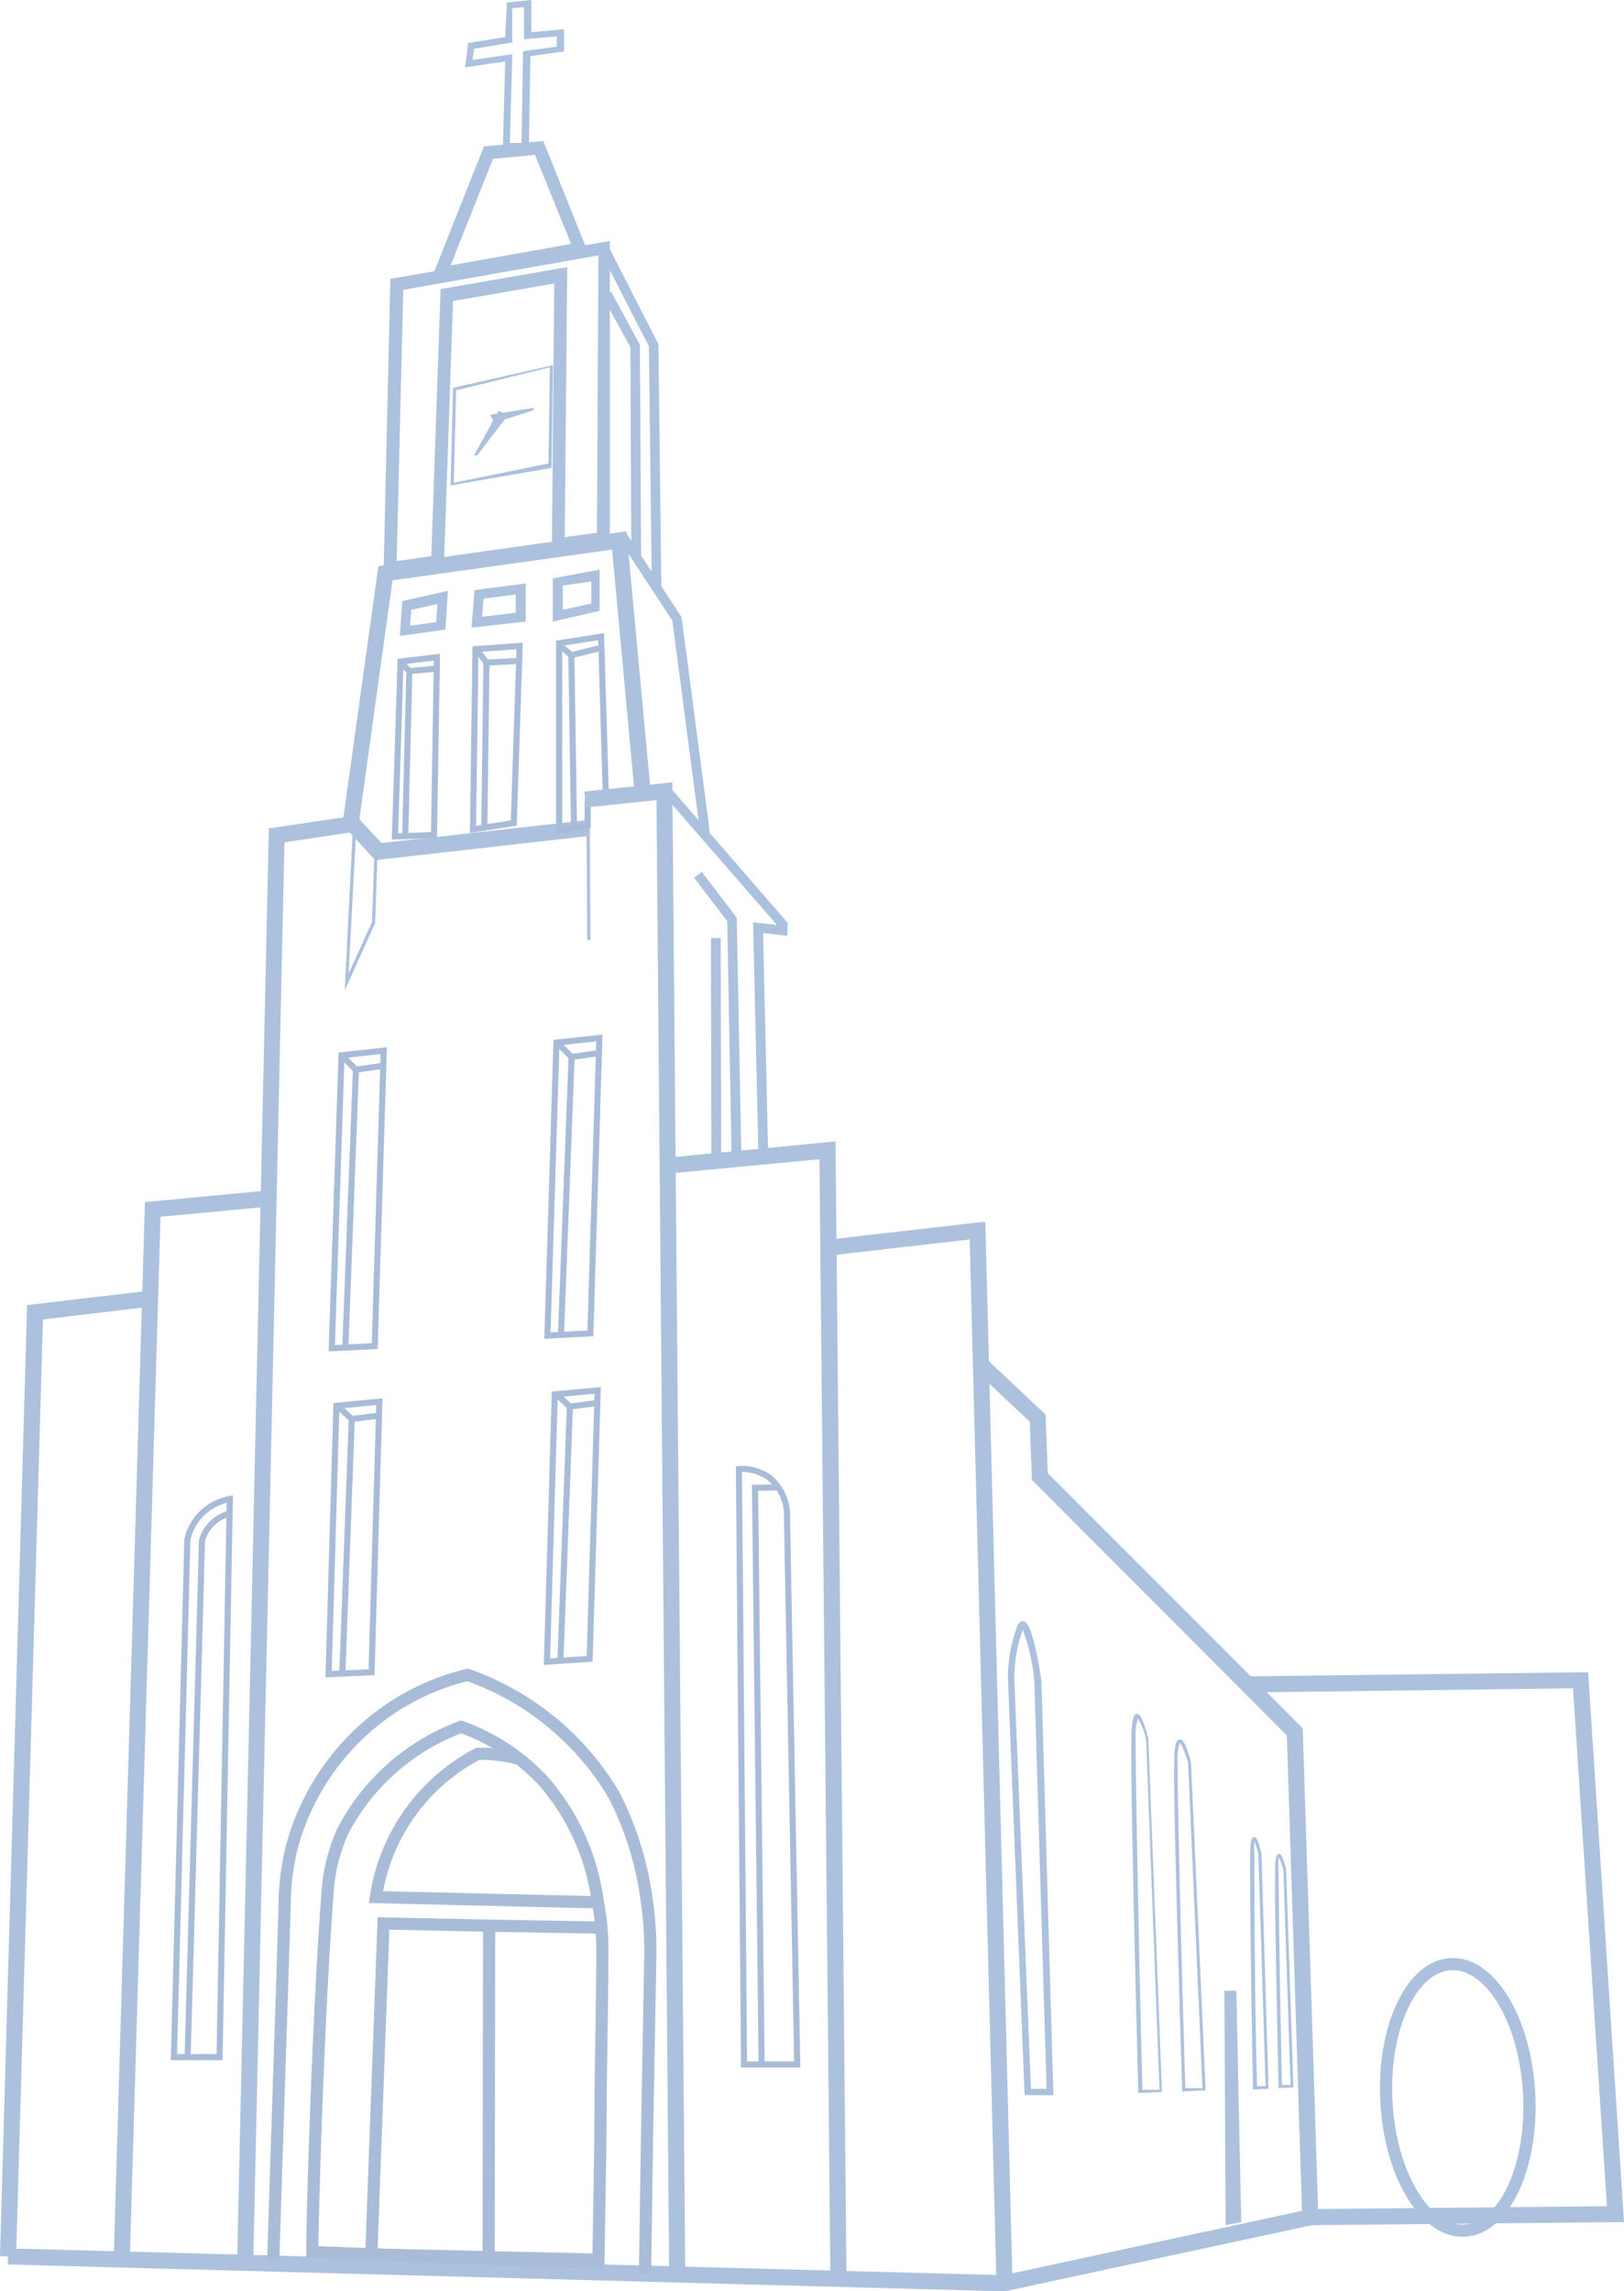 <svg xmlns="http://www.w3.org/2000/svg" xmlns:xlink="http://www.w3.org/1999/xlink" viewBox="0 0 66.57 93.93"><defs><style>.cls-1,.cls-11,.cls-2{fill:none;stroke-miterlimit:10;}.cls-1,.cls-2{stroke:#a9bcd7;}.cls-1{stroke-width:0.25px;}.cls-11,.cls-2{stroke-width:0.5px;}.cls-3{fill:#acc1de;}.cls-4{clip-path:url(#clip-path);}.cls-5{clip-path:url(#clip-path-2);}.cls-6{clip-path:url(#clip-path-3);}.cls-7{clip-path:url(#clip-path-4);}.cls-8{clip-path:url(#clip-path-5);}.cls-9{clip-path:url(#clip-path-6);}.cls-10{clip-path:url(#clip-path-7);}.cls-11{stroke:#acc1de;}.cls-12{clip-path:url(#clip-path-8);}.cls-13{clip-path:url(#clip-path-9);}.cls-14{clip-path:url(#clip-path-10);}</style><clipPath id="clip-path"><path class="cls-1" d="M9.42,61.45,9,84.33H7.13l.55-21.21a2.15,2.15,0,0,1,.52-1A2.19,2.19,0,0,1,9.42,61.45Z"/></clipPath><clipPath id="clip-path-2"><path class="cls-1" d="M30.5,84.63l2.18,0-.42-22.43a2,2,0,0,0-.73-1.63,1.92,1.92,0,0,0-1.24-.35Z"/></clipPath><clipPath id="clip-path-3"><path class="cls-1" d="M13.6,55.27l1.76-.09.37-12.11L14,43.26Z"/></clipPath><clipPath id="clip-path-4"><path class="cls-1" d="M22.44,54.75l1.76-.09.37-12.11-1.76.19Z"/></clipPath><clipPath id="clip-path-5"><path class="cls-1" d="M22.42,68.12,24.17,68,24.5,57l-1.76.16Z"/></clipPath><clipPath id="clip-path-6"><path class="cls-1" d="M13.47,68.63l1.76-.08.32-11.09-1.76.17Z"/></clipPath><clipPath id="clip-path-7"><path class="cls-2" d="M12.8,92.32c0-1.26.22-9.28.62-14.65a7.29,7.29,0,0,1,.63-2.6,9,9,0,0,1,4.85-4.28A8.5,8.5,0,0,1,22.26,73a9.32,9.32,0,0,1,2.23,4.88,10.84,10.84,0,0,1,.2,2.27c0,1.61-.05,4-.07,5.62,0,2.27-.06,4.73-.09,7Z"/></clipPath><clipPath id="clip-path-8"><path class="cls-1" d="M17.79,34.23l.12-7.29-1.49.18-.23,7.17Z"/></clipPath><clipPath id="clip-path-9"><path class="cls-1" d="M21.06,33.74l.24-7.26-1.81.13L19.39,34Z"/></clipPath><clipPath id="clip-path-10"><path class="cls-1" d="M24.84,32.79l-.2-6.69-1.72.27v7.69l1.17-.21,0-1Z"/></clipPath></defs><title>igreja</title><g id="Camada_2" data-name="Camada 2"><g id="Camada_1-2" data-name="Camada 1"><rect class="cls-3" x="24.05" y="33.15" width="0.13" height="5.39" transform="translate(-0.2 0.14) rotate(-0.33)"/><polygon class="cls-3" points="14.13 40.61 14.45 34.23 14.59 34.24 14.29 39.91 15.25 37.79 15.34 35.14 15.47 35.14 15.38 37.82 15.38 37.84 14.13 40.61"/><polygon class="cls-3" points="34.04 93.53 33.59 47.52 27.51 48.1 27.45 47.45 34.25 46.79 34.7 93.52 34.04 93.53"/><polygon class="cls-3" points="40.84 93.4 39.75 50.81 34 51.47 33.92 50.82 40.39 50.08 41.5 93.39 40.84 93.4"/><polygon class="cls-3" points="0.32 92.83 0.34 92.17 41.13 93.27 53.37 90.63 52.75 71.14 42.3 60.67 42.21 58.28 40.03 56.23 40.48 55.75 42.86 57.99 42.95 60.39 53.4 70.85 54.05 91.16 41.19 93.93 40.74 93.92 0.32 92.83"/><polygon class="cls-3" points="9.72 92.76 11.02 33.96 14.59 33.43 15.64 34.56 24.07 33.62 24.14 34.27 15.38 35.26 14.34 34.13 11.66 34.53 10.38 92.77 9.72 92.76"/><polygon class="cls-3" points="4.66 92.62 5.94 49.28 10.98 48.8 11.04 49.46 6.58 49.88 5.32 92.64 4.66 92.62"/><polygon class="cls-3" points="0 92.49 1.11 53.5 6.12 52.91 6.2 53.56 1.76 54.09 0.66 92.51 0 92.49"/><g class="cls-4"><path class="cls-1" d="M9.76,62a1.59,1.59,0,0,0-1,.39,1.55,1.55,0,0,0-.48.77l-.6,21.57"/></g><path class="cls-1" d="M9.42,61.45,9,84.33H7.13l.55-21.21a2.15,2.15,0,0,1,.52-1A2.19,2.19,0,0,1,9.42,61.45Z"/><g class="cls-5"><polyline class="cls-1" points="31.23 85.53 30.95 60.99 32.88 60.95"/></g><path class="cls-1" d="M30.5,84.63l2.18,0-.42-22.43a2,2,0,0,0-.73-1.63,1.92,1.92,0,0,0-1.24-.35Z"/><g class="cls-6"><polygon class="cls-1" points="16.61 43.56 14.59 43.85 13.64 42.9 16.74 42.49 16.61 43.56"/><line class="cls-1" x1="14.13" y1="55.9" x2="14.59" y2="43.85"/></g><path class="cls-1" d="M13.6,55.27l1.76-.09.37-12.11L14,43.26Z"/><g class="cls-7"><polygon class="cls-1" points="25.45 43.04 23.43 43.33 22.48 42.39 25.58 41.97 25.45 43.04"/><line class="cls-1" x1="22.97" y1="55.39" x2="23.43" y2="43.33"/></g><path class="cls-1" d="M22.44,54.75l1.76-.09.37-12.11-1.76.19Z"/><g class="cls-8"><polygon class="cls-1" points="25.38 57.4 23.36 57.66 22.41 56.79 25.51 56.42 25.38 57.4"/><line class="cls-1" x1="22.95" y1="68.7" x2="23.36" y2="57.66"/></g><path class="cls-1" d="M22.42,68.12,24.17,68,24.5,57l-1.76.16Z"/><g class="cls-9"><polygon class="cls-1" points="16.44 57.92 14.42 58.17 13.46 57.3 16.57 56.94 16.44 57.92"/><line class="cls-1" x1="14.01" y1="69.21" x2="14.42" y2="58.17"/></g><path class="cls-1" d="M13.47,68.63l1.76-.08.32-11.09-1.76.17Z"/><polygon class="cls-3" points="31.09 47.41 30.87 37.81 31.85 37.92 27.1 32.46 27.4 32.2 32.29 37.83 32.27 38.36 31.28 38.25 31.49 47.4 31.09 47.41"/><rect class="cls-3" x="29.15" y="38.45" width="0.4" height="9.03" transform="translate(-0.08 0.06) rotate(-0.11)"/><polygon class="cls-3" points="29.99 47.44 29.81 37.76 28.45 35.98 28.77 35.74 30.2 37.62 30.39 47.43 29.99 47.44"/><g class="cls-10"><path class="cls-2" d="M25.23,78l-9.82-.23a7.94,7.94,0,0,1,4.17-5.87,5.62,5.62,0,0,1,3.69,1.23A5.92,5.92,0,0,1,25.23,78Z"/><polygon class="cls-2" points="25.21 79.03 20 78.94 15.72 78.85 15.22 92.42 25.61 92.66 25.21 79.03"/><polyline class="cls-2" points="20.03 92.39 20.05 79.23 20 78.94"/></g><path class="cls-2" d="M12.8,92.32c0-1.26.22-9.28.62-14.65a7.29,7.29,0,0,1,.63-2.6,9,9,0,0,1,4.85-4.28A8.5,8.5,0,0,1,22.26,73a9.32,9.32,0,0,1,2.23,4.88,10.84,10.84,0,0,1,.2,2.27c0,1.61-.05,4-.07,5.62,0,2.27-.06,4.73-.09,7Z"/><path class="cls-2" d="M26.44,93.2l.08-5.42L26.66,80a14.68,14.68,0,0,0-.17-2.24,13.15,13.15,0,0,0-1.32-4.17,11.34,11.34,0,0,0-6-4.93,9.77,9.77,0,0,0-4.28,2.26A10,10,0,0,0,12,75.58,9.65,9.65,0,0,0,11.67,78c-.08,2.87-.26,8-.47,14.69"/><polygon class="cls-3" points="53.71 91.22 53.71 90.56 65.87 90.44 64.48 69.21 51.13 69.38 51.12 68.72 65.1 68.55 66.57 91.09 53.71 91.22"/><ellipse class="cls-11" cx="59.76" cy="85.98" rx="2.93" ry="5.47" transform="translate(-4.35 3.19) rotate(-2.95)"/><polygon class="cls-3" points="14.71 33.73 14.06 33.63 15.51 23.21 25.68 21.78 26.68 32.54 26.02 32.6 25.09 22.53 16.09 23.79 14.71 33.73"/><polygon class="cls-3" points="28.71 34.2 27.56 25.44 25.34 22.06 25.67 21.85 27.94 25.3 29.1 34.15 28.71 34.2"/><g class="cls-12"><polyline class="cls-1" points="18.34 27.37 16.78 27.51 16.6 34.63"/><line class="cls-1" x1="16.15" y1="26.86" x2="16.78" y2="27.51"/></g><path class="cls-1" d="M17.79,34.23l.12-7.29-1.49.18-.23,7.17Z"/><g class="cls-13"><polyline class="cls-1" points="21.76 27.07 19.94 27.16 19.85 34.16"/><line class="cls-1" x1="19.31" y1="26.32" x2="19.94" y2="27.16"/></g><path class="cls-1" d="M21.06,33.74l.24-7.26-1.81.13L19.39,34Z"/><g class="cls-14"><polyline class="cls-1" points="25.06 26.45 23.42 26.86 22.55 26.11"/><line class="cls-1" x1="23.54" y1="34.58" x2="23.42" y2="26.86"/></g><path class="cls-1" d="M24.84,32.79l-.2-6.69-1.72.27v7.69l1.17-.21,0-1Z"/><path class="cls-3" d="M16.39,26.07l.1-1.43,1.87-.42-.1,1.59ZM16.86,25l-.05.65,1.07-.15.05-.74Z"/><path class="cls-3" d="M19.33,25.73l.12-1.54,2.1-.27,0,1.56Zm.49-1.19-.06.74,1.38-.16v-.75Z"/><path class="cls-3" d="M22.66,25.48l0-1.77,1.92-.36,0,1.69ZM23.07,24V25l1.17-.26,0-.9Z"/><path class="cls-3" d="M17.63,11.56,19.84,6l2.43-.22,1.87,4.66Zm2.58-5.05-1.74,4.37L23.41,10,21.93,6.35Z"/><path class="cls-3" d="M20.61,6.15l.1-3.63-1.64.24.12-1,1.52-.24L20.78.1l1-.1,0,1.32,1.34-.12v.91l-1.38.19-.06,3.77ZM21,2.22l-.1,3.64.48,0,.06-3.76,1.38-.19V1.49l-1.34.12,0-1.32L21,.34,21,1.74,19.43,2l-.06.46Z"/><path class="cls-3" d="M15.72,23.64,16,11.43l9-1.55L25,22.35l-2.38.32.1-11.05-4.15.72-.38,11Zm.81-11.76L16.26,23l1.42-.2.38-10.95,5.19-.9-.1,11.07,1.32-.18.06-11.37Z"/><polygon class="cls-3" points="26.72 24.1 26.6 14.2 24.62 10.34 24.97 10.16 26.99 14.11 27.11 24.1 26.72 24.1"/><polygon class="cls-3" points="25.88 22.78 25.84 14.23 24.7 12.15 25.05 11.96 26.23 14.13 26.28 22.77 25.88 22.78"/><path class="cls-3" d="M42,85.89l-.68-17a5.93,5.93,0,0,1,.3-2c.08-.26.15-.42.3-.43s.42.17.77,2.43v0l.49,17Zm-.06-19.12a1.38,1.38,0,0,0-.07.2,5.94,5.94,0,0,0-.29,1.92l.68,16.74h.64L42.4,68.92A8.13,8.13,0,0,0,41.91,66.77Z"/><path class="cls-3" d="M46.66,85.8v-.06c-.15-5.73-.32-12.88-.28-14.48,0-.85.12-1,.22-1s.22.06.47,1v0l.56,14.5Zm0-15.4a2.26,2.26,0,0,0-.11.87c0,1.58.13,8.69.28,14.4l.7,0-.55-14.36A2.94,2.94,0,0,0,46.62,70.4Z"/><path class="cls-3" d="M48.46,85.74v-.07c-.17-5.31-.36-12-.33-13.43,0-.8.12-.92.22-.93s.21,0,.47.92v0l.6,13.46Zm-.1-14.29a2.14,2.14,0,0,0-.09.8c0,1.47.15,8,.32,13.35l.7,0L48.7,72.26C48.5,71.61,48.4,71.48,48.36,71.45Z"/><path class="cls-3" d="M51.36,85.66v-.07c-.07-3.79-.14-8.54-.11-9.59,0-.62.08-.68.15-.69s.15,0,.31.67v0L52,85.63Zm.06-10.17a4.31,4.31,0,0,0,0,.51c0,1,0,5.74.11,9.52l.35,0L51.58,76A3.84,3.84,0,0,0,51.42,75.49Z"/><path class="cls-3" d="M52.41,85.6v-.06c-.08-3.52-.17-7.92-.14-8.9,0-.57.08-.63.15-.64s.16.08.3.63h0l.3,8.94Zm0-9.43a3.94,3.94,0,0,0,0,.47c0,1,.06,5.32.14,8.83l.35,0-.29-8.8A3,3,0,0,0,52.44,76.17Z"/><path class="cls-3" d="M50.19,81.61l.49,0,.2,9.48-.64.13Z"/><path class="cls-3" d="M18.47,19.9l.1-4,4.1-.93-.06,4.21ZM18.7,16l-.1,3.79L22.48,19l.06-3.94Z"/><path class="cls-3" d="M20.43,16.85l-1,1.82.13,0L20.84,17Z"/><path class="cls-3" d="M20.26,17.33l1.61-.51,0-.1L20.09,17Z"/><polygon class="cls-3" points="27.43 93.24 26.91 32.8 24.02 33.1 23.95 32.45 27.56 32.07 28.09 93.23 27.43 93.24"/></g></g></svg>